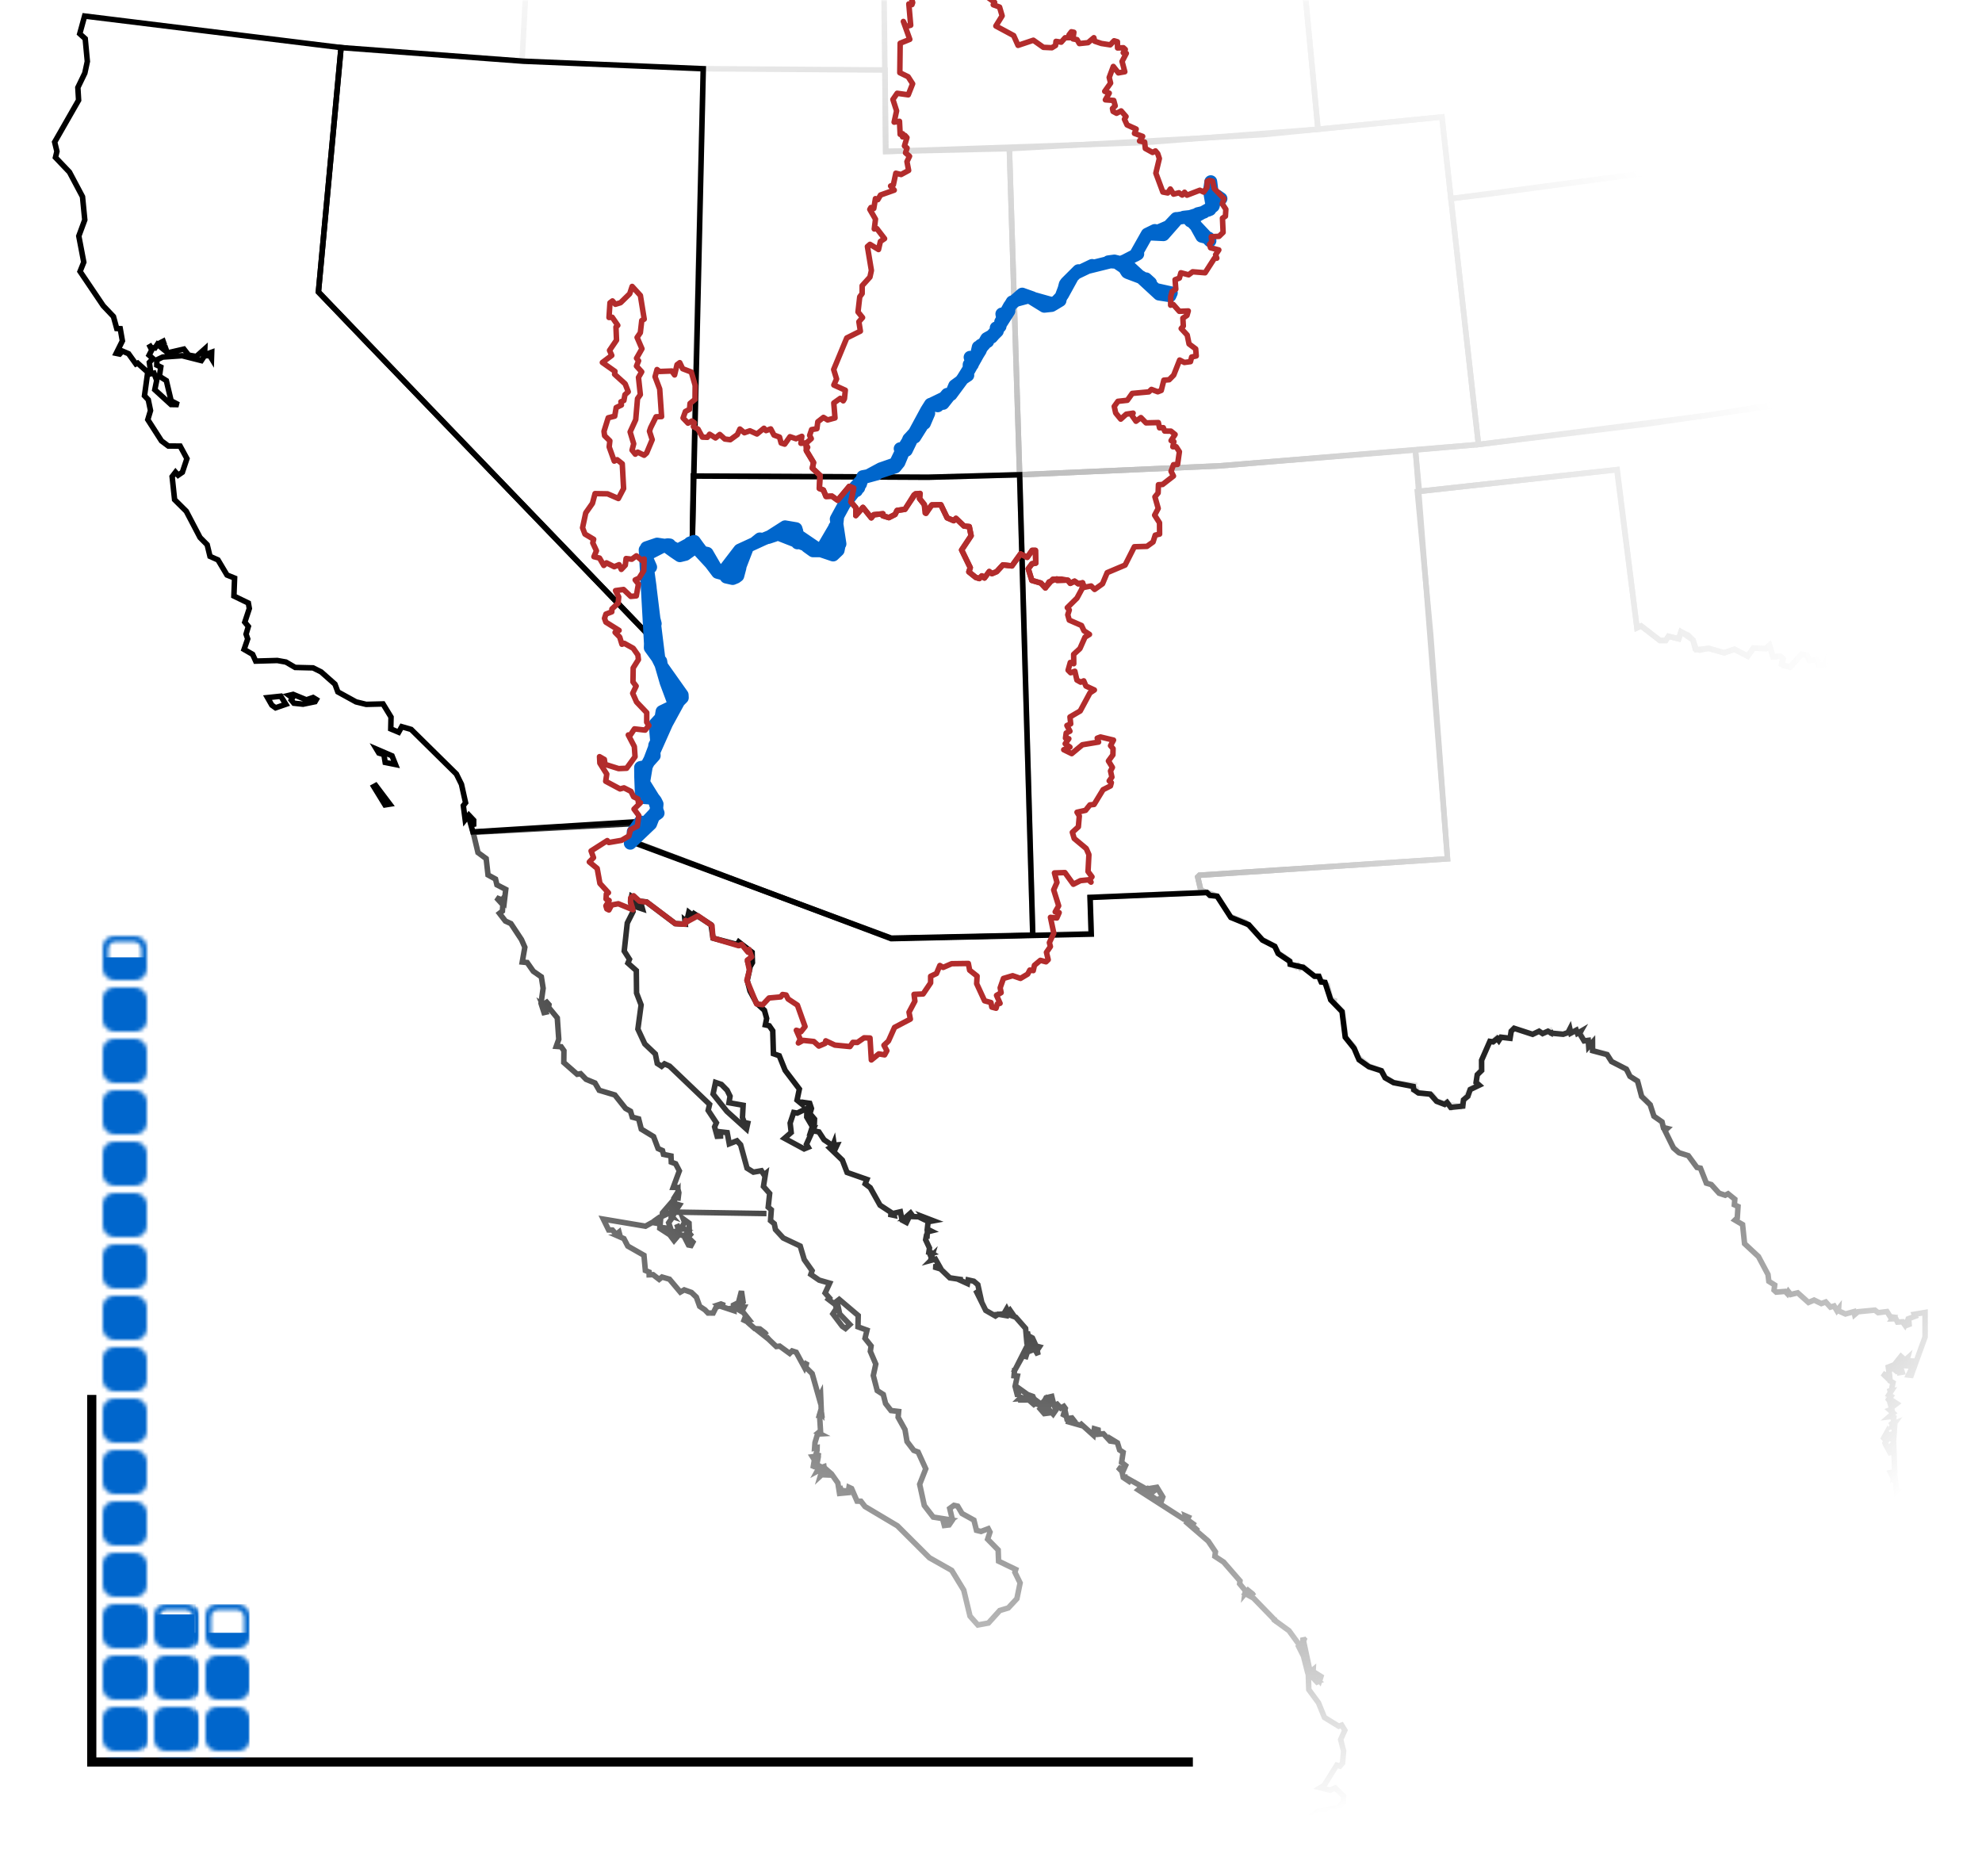 <?xml version="1.0" encoding="UTF-8"?>
<svg xmlns="http://www.w3.org/2000/svg" xmlns:xlink="http://www.w3.org/1999/xlink" width="540pt" height="511pt" viewBox="0 0 540 511" version="1.1">
  <g id="surface579">
    <rect x="0" y="0" width="540" height="511" style="fill:rgb(100%,100%,100%);fill-opacity:1;stroke:none;"/>
    <rect x="0" y="0" width="540" height="511" style="fill:rgb(100%,100%,100%);fill-opacity:1;stroke:none;"/>
    <path style="fill:none;stroke-width:0.75;stroke-linecap:round;stroke-linejoin:round;stroke:rgb(100%,100%,100%);stroke-opacity:1;stroke-miterlimit:10;" d="M 0 511 L 540 511 L 540 0 L 0 0 Z "/>
  </g>
  <g id="non-lo-co-states" fill="none" stroke-width="1.5" stroke="#C0C0C0" mask="url(#non-lo-co-mask)">
    <path id="Texas" d="M 339.359 251.297 L 335.176 249.645 L 331.645 244.133 L 327.16 242.484 L 326.32 238.91 L 326.801 238.426 L 394.371 233.957 L 389.789 172.789 L 386.164 133.914 L 440.508 127.93 L 445.996 171.043 L 447.137 170.523 L 452.254 174.477 L 453.828 174.484 L 454.582 173.332 L 457.375 174.031 L 457.996 172.109 L 461.273 174.383 L 462.16 176.98 L 465.512 176.625 L 469.789 177.832 L 472.551 176.867 L 476.172 178.754 L 477.73 176.543 L 481.121 176.691 L 482.098 175.789 L 483.074 178.938 L 485.02 178.758 L 485.723 179.352 L 485.422 180.742 L 485.91 181.328 L 487.902 181.656 L 490.879 178.227 L 492.266 178.469 L 492.938 179.902 L 495.051 179.605 L 495.453 181.062 L 496.301 181.297 L 497.145 180.938 L 497.855 179.348 L 498.914 180.047 L 499.746 178.848 L 500.77 179.672 L 500.086 180.77 L 501.43 182.66 L 502.582 182.422 L 502.387 180.711 L 503.039 180.25 L 502.344 179.719 L 503.777 179.52 L 503.801 177.367 L 504.832 176.809 L 506.453 178.863 L 507.613 178.5 L 508.656 179.219 L 509.641 178.699 L 509.926 177.148 L 511.516 177.305 L 511.387 178.547 L 513.18 178.902 L 513.742 179.68 L 514.984 179.254 L 517.223 180.898 L 517.688 179.176 L 519.754 178.949 L 520.09 177.723 L 519.395 178.105 L 519.539 177.609 L 522.395 176.805 L 523.562 175.566 L 525.551 176.375 L 526.977 175.906 L 527.195 174.672 L 528.113 174.719 L 529.688 173.316 L 531.449 173.902 L 531.066 174.449 L 535.141 174.121 L 534.926 173.547 L 536.496 173.105 L 536.59 171.703 L 539.613 172.27 L 539.703 172.949 L 539.969 172.227 L 540.656 173.297 L 541.949 173.086 L 544.48 175.363 L 546.23 174.984 L 545.949 175.477 L 546.566 175.301 L 546.59 175.969 L 548.516 175.996 L 548.355 176.633 L 550.383 176.148 L 549.922 176.609 L 550.711 176.328 L 550.496 176.973 L 551.301 176.66 L 551.254 177.18 L 552.875 176.539 L 552.707 177.312 L 553.676 177.859 L 554.289 177.367 L 553.941 178.121 L 554.453 178.324 L 556.801 176.871 L 556.957 177.562 L 558.262 176.582 L 558.453 177.172 L 559.68 176.559 L 560.75 177.023 L 566.934 212.316 L 569.945 214.133 L 571.559 216.012 L 572.727 217.922 L 572.418 220.805 L 573.652 221.91 L 575.148 221.961 L 574.402 222.906 L 577.102 225.047 L 576.43 226.59 L 577.953 227.324 L 578.652 229.305 L 579.898 228.957 L 580.148 230.312 L 579.625 230.996 L 580.895 232.219 L 579.809 233.012 L 579.863 233.859 L 580.934 234.621 L 580.289 235.887 L 580.859 237.141 L 579.852 239.242 L 580.094 240.578 L 578.797 241.887 L 579.375 242.777 L 578.508 243.164 L 578.32 244.172 L 579.473 246.383 L 578.57 248.594 L 579.969 249.688 L 579.953 251.488 L 580.848 253.023 L 580.598 255.109 L 579.859 256.504 L 577.996 257.164 L 576.762 261.383 L 579.605 264.273 L 575.035 265.02 L 563.645 272.402 L 562.215 274.219 L 561.777 273.836 L 563.512 271.441 L 565.477 269.797 L 566.945 269.93 L 567.434 268.941 L 566.66 269.332 L 565.48 268.73 L 561.188 270.324 L 562.391 267.359 L 562.176 265.164 L 561.34 264.398 L 559.605 265.434 L 558.777 267.676 L 554.34 265.211 L 556.719 267.73 L 556.637 270.531 L 558.879 271.559 L 557.594 272.676 L 558.352 272.465 L 558.316 273.406 L 559.105 273.383 L 558.941 272.766 L 559.621 273.789 L 561.223 274.207 L 559.633 273.914 L 559.777 275.863 L 558.68 275.633 L 556.824 278.918 L 554.941 279.102 L 555.129 280.98 L 554.523 281.355 L 553.926 284.375 L 546.07 291.305 L 546.223 290.691 L 541.113 292.836 L 540.945 294.418 L 545.715 291.539 L 536.359 298.133 L 540.32 295.109 L 540.301 293.805 L 535.488 296.344 L 535.379 295.762 L 536.965 295.227 L 535.238 294.914 L 536.629 291.785 L 535.645 293.668 L 534.246 294.43 L 534.414 293.32 L 532.82 295.625 L 531.926 293.262 L 531.285 293.668 L 530.703 292.758 L 531.227 294.016 L 531.734 293.438 L 531.668 295.305 L 532.621 295.836 L 530.469 297.34 L 531.43 296.293 L 530.91 295.008 L 530.508 296.391 L 529.785 295.305 L 528.656 295.758 L 528.105 291.879 L 528.371 294.543 L 527.992 293.98 L 526.91 294.199 L 526.742 295.023 L 527.969 296.137 L 528.09 297.609 L 528.914 297.152 L 530.715 298.477 L 529.293 299.504 L 530.211 299.586 L 530.934 298.602 L 532.844 299.852 L 527.812 303.449 L 524.801 299.906 L 524.148 300.629 L 524.867 300.613 L 525.285 301.812 L 523.688 301.711 L 525.141 302.73 L 525.703 305.484 L 522.574 308.52 L 522.93 305.207 L 521.812 306.406 L 522.562 306.863 L 522.086 308.566 L 520.852 308.211 L 520.875 306.777 L 518.906 308.613 L 518.746 307.914 L 518.102 308.047 L 518.441 308.992 L 516.52 310.414 L 516.945 310.727 L 516.43 311.312 L 519.297 310.309 L 521.082 308.859 L 521.379 310.828 L 518.52 315.949 L 517.457 315.848 L 518.109 315.566 L 516.59 314.836 L 515.121 315.73 L 515.34 314.941 L 511.836 315.582 L 512.793 316.461 L 514.594 315.988 L 514.598 317.375 L 516.34 318.504 L 515.695 318.512 L 516.355 318.996 L 515.82 320.203 L 514.918 320.484 L 515.961 320.398 L 516.523 318.582 L 517.77 318.867 L 516.473 321.922 L 515.496 327.559 L 513.723 327.801 L 513.262 325.121 L 513.098 327.316 L 511.77 328.477 L 508.434 326.133 L 510.172 328.797 L 508.082 329.191 L 513 329.934 L 515.348 328.855 L 514.293 333.18 L 515.012 335.043 L 513.25 335.672 L 513.809 338.621 L 515.211 339.656 L 517.344 345.711 L 516.461 346.762 L 517.785 348.707 L 518.922 349.172 L 519.691 353.125 L 522.031 355.469 L 521.73 357.016 L 523.004 356.715 L 523.98 357.848 L 521.195 357.926 L 521.32 358.52 L 519.812 359.184 L 519.898 360.816 L 518.906 360.93 L 515.5 359.301 L 515.758 358.793 L 514.961 358.703 L 514.09 357.395 L 509.527 357.062 L 506.012 357.465 L 505.332 358.102 L 505.117 357.414 L 502.75 357.906 L 500.789 357.145 L 500.699 356.363 L 500.023 356.914 L 499.52 355.898 L 498.766 356.039 L 497.211 354.727 L 496.543 355.238 L 494.141 354.148 L 492.602 354.727 L 489.414 352.031 L 487.645 352.551 L 486.945 351.824 L 483.5 351.625 L 483.449 350.07 L 481.961 348.918 L 478.891 342.152 L 476.574 340.359 L 476.418 339.266 L 475.09 338.648 L 475.062 334.781 L 474.34 333.25 L 472.656 332.316 L 473.328 328.344 L 472.574 328.113 L 471.879 325.727 L 468.461 324.961 L 466.176 322.504 L 464.957 322.227 L 463.199 318.117 L 462.137 317.848 L 459.742 314.672 L 457.309 313.832 L 457.035 312.965 L 455.477 312.238 L 453.48 307.945 L 454.043 307.391 L 452.492 306.562 L 452.715 305.508 L 450.688 304.094 L 448.371 299.051 L 447.176 298.527 L 446.414 295.039 L 444.266 293.293 L 443.543 291.648 L 439.105 289.117 L 437.754 286.984 L 433.848 286.156 L 433.766 283.855 L 432.805 285.023 L 432.719 283.418 L 431.484 283.426 L 430.613 280.965 L 429.711 281.258 L 429.227 280.672 L 427.953 281.363 L 427.75 280.324 L 427.109 281.395 L 425.992 281.68 L 422.719 281.453 L 422.383 280.715 L 420.383 281.465 L 419.367 280.875 L 417.668 281.793 L 412.422 280.09 L 411.645 280.938 L 411.453 282.691 L 409.117 282.492 L 408.234 283.371 L 407.703 282.77 L 406.598 283.891 L 405.82 283.688 L 403.703 288.66 L 403.57 291.328 L 402.484 292.723 L 402.133 294.641 L 403.027 295.473 L 400.707 296.508 L 397.828 301.48 L 395.562 301.004 L 395.328 301.496 L 394.141 300.148 L 393.391 300.613 L 391.395 299.859 L 390.254 298.273 L 386.387 297.562 L 385.945 296.707 L 385.117 296.777 L 385.32 295.609 L 379.824 294.941 L 377.398 293.48 L 376.488 291.676 L 373.027 290.418 L 369.773 287.75 L 368.77 284.941 L 366.75 282.809 L 365.734 275.52 L 363.43 273.164 L 363.535 272.574 L 362.617 272.281 L 361.645 268.359 L 359.691 266.902 L 359.43 265.957 L 358.215 265.953 L 355.094 263.371 L 354.27 263.742 L 353.66 263.016 L 353.18 263.387 L 351.66 262.66 L 351.238 261.582 L 348.332 259.617 L 347.285 257.711 L 343.996 256.016 Z M 559.66 277.066 L 562.27 274.707 L 562.727 275.172 L 556.379 281.273 Z M 532.965 301.867 L 525.039 309.312 L 525.352 306.844 L 526.617 306.418 L 530.359 302.84 L 531.719 302.488 L 532.336 300.898 Z M 522.988 310.039 L 524.094 307.938 L 524.883 308.516 L 524.703 309.742 L 521.367 314.941 L 521.664 313.219 L 522.973 311.449 L 522.453 311.141 Z M 519.66 343.547 L 518.227 341.297 L 516.902 336.523 L 516.488 330.109 L 517.973 339.129 L 521.547 347.516 L 523.527 355.215 Z M 516.668 328.273 L 516.457 329.977 L 516.723 324.672 L 518.086 321.297 L 517.691 319.727 L 518.91 320.488 L 519.316 318.25 L 520.934 315.676 L 520.156 315.59 L 521.316 315.188 L 518.609 321.395 Z "/>
    <path id="Utah" d="M 189.418 104.355 L 191.602 18.723 L 241.133 19.066 L 241.316 41.262 L 275.004 40.5 L 277.801 129.332 L 252.816 130.008 L 188.902 129.68 Z "/>
    <path id="Colorado" d="M 401.148 106.566 L 402.812 121.086 L 332.238 126.91 L 277.801 129.332 L 275.004 40.5 L 344.238 36.676 L 392.855 31.867 Z "/>
    <path id="New Mexico" d="M 280.664 230.379 L 277.801 129.332 L 332.238 126.91 L 385.633 122.582 L 394.371 233.957 L 326.801 238.426 L 326.32 238.91 L 327.16 242.484 L 328.629 243.117 L 297.082 244.422 L 297.277 254.258 L 281.383 254.742 Z "/>
    <path id="Oregon" d="M 68.918 10.363 L 23.051 4.371 L 20.965 1.77 L 20.645 -5.805 L 21.895 -10.012 L 20 -15.07 L 21.633 -17.621 L 24.27 -24.184 L 24.086 -25.09 L 26.762 -28.301 L 29.961 -36.867 L 34.32 -54.504 L 34.496 -57.945 L 37.98 -68.281 L 38.254 -72.605 L 39.02 -73.008 L 39.598 -72.148 L 40.191 -72.629 L 38.961 -74.391 L 39.684 -77.332 L 39.559 -82.785 L 40.965 -84.168 L 40.746 -88.527 L 43.266 -86.07 L 43.125 -87.957 L 44.098 -88.18 L 44.648 -87.188 L 45.387 -87.18 L 47.953 -88.195 L 50.016 -85.805 L 51.789 -85.547 L 53.035 -86.262 L 54.883 -85.367 L 56.973 -83.344 L 57.977 -80.141 L 57.812 -73.5 L 64.625 -70.184 L 68.211 -70.789 L 72.742 -72.703 L 77.18 -72.582 L 80.371 -71.684 L 81.938 -70.801 L 82.391 -69.281 L 84.719 -70.191 L 86.633 -69.582 L 91.32 -71.492 L 93.996 -69.98 L 97.742 -70.27 L 101.262 -71.957 L 106.258 -72.387 L 107.773 -73.602 L 114.762 -73.223 L 117.355 -74.633 L 149.293 -72.117 L 151.305 -68.078 L 152.398 -68 L 154.52 -66.277 L 155.746 -63.059 L 152.242 -57.223 L 150.969 -52.883 L 148.953 -50.32 L 149.121 -48.152 L 148.551 -47.039 L 147.09 -45.066 L 145.66 -44.555 L 143.684 -39.895 L 142.332 -38.609 L 142.016 -36.777 L 142.875 -33.672 L 145.707 -33.355 L 145.812 -32.25 L 147.016 -31.027 L 145.723 -29.492 L 146.336 -28.125 L 144.379 -23.469 L 142.238 16.652 L 103.562 13.941 Z "/>
    <path id="Wyoming" d="M 357.645 19.762 L 359.086 35.207 L 311.727 38.832 L 241.316 41.262 L 240.363 -47.547 L 290.152 -49.141 L 350.598 -53.535 Z "/>
    <path id="Oklahoma" d="M 547.645 147.41 L 552.125 176.773 L 551.707 177.051 L 550.496 176.973 L 550.711 176.328 L 549.922 176.609 L 550.383 176.148 L 548.566 176.648 L 548.516 175.996 L 546.855 176.074 L 546.566 175.301 L 545.949 175.477 L 546.23 174.984 L 544.48 175.363 L 541.949 173.086 L 540.656 173.297 L 539.969 172.227 L 539.703 172.949 L 539.613 172.27 L 536.59 171.703 L 536.496 173.105 L 534.926 173.547 L 535.141 174.121 L 531.066 174.449 L 531.449 173.902 L 529.688 173.316 L 528.113 174.719 L 527.195 174.672 L 526.977 175.906 L 525.551 176.375 L 523.562 175.566 L 522.395 176.805 L 519.539 177.609 L 519.395 178.105 L 520.09 177.723 L 519.754 178.949 L 517.688 179.176 L 517.223 180.898 L 514.984 179.254 L 513.742 179.68 L 513.18 178.902 L 511.387 178.547 L 511.516 177.305 L 509.926 177.148 L 509.641 178.699 L 508.656 179.219 L 507.613 178.5 L 506.453 178.863 L 504.832 176.809 L 503.801 177.367 L 503.777 179.52 L 502.344 179.719 L 503.039 180.25 L 502.387 180.711 L 502.68 182.16 L 502.133 182.621 L 500.664 182.219 L 500.086 180.77 L 500.77 179.672 L 500.207 178.93 L 499.133 179.199 L 498.914 180.047 L 497.855 179.348 L 497.145 180.938 L 496.301 181.297 L 495.453 181.062 L 495.051 179.605 L 492.938 179.902 L 492.266 178.469 L 490.879 178.227 L 487.586 181.742 L 485.445 180.957 L 485.805 179.602 L 485.02 178.758 L 483.074 178.938 L 482.098 175.789 L 481.121 176.691 L 477.73 176.543 L 476.172 178.754 L 472.551 176.867 L 469.789 177.832 L 465.512 176.625 L 463.086 177.117 L 461.859 176.77 L 461.273 174.383 L 459.941 173.043 L 457.996 172.109 L 457.375 174.031 L 454.582 173.332 L 453.828 174.484 L 452.254 174.477 L 447.137 170.523 L 445.996 171.043 L 440.613 127.945 L 386.699 133.848 L 385.633 122.582 L 403.039 121.062 L 449.301 115.43 L 484.645 110.293 L 535.785 101.523 L 537.965 112.914 L 545.918 136.762 Z "/>
    <path id="Nebraska" d="M 406.32 52.781 L 395.301 54.102 L 392.855 31.867 L 359.086 35.207 L 354.902 -9.23 L 401.027 -14.004 L 445.645 -20.613 L 446.496 -19.504 L 451.984 -18.094 L 454.062 -16.918 L 455.184 -17.211 L 456.102 -19.242 L 457.207 -19.68 L 459.496 -19.391 L 460.234 -20.078 L 464.23 -20.918 L 466.684 -20.996 L 468.84 -19.59 L 471.379 -19.688 L 471.672 -18.887 L 474.379 -18.988 L 474.691 -18.262 L 476.391 -18.293 L 476.332 -17.234 L 478.551 -15.227 L 479.453 -15.699 L 482.164 -14.98 L 482.191 -12.266 L 484.078 -10.566 L 484.137 -8.457 L 485.438 -7.668 L 486.762 -5.098 L 488.383 -4.598 L 488.434 -3.172 L 490.301 -0.926 L 490.512 1.031 L 489.941 1.371 L 491.211 4.766 L 492.574 4.527 L 492.766 5.754 L 494.055 5.961 L 494.438 8.715 L 495.504 9.406 L 494.812 9.523 L 495.344 11.598 L 496.52 12.004 L 496.672 14.625 L 497.754 16.539 L 498.117 22.102 L 500.332 23.703 L 500.801 25.773 L 502.125 26.113 L 502.473 25.25 L 502.23 26.992 L 504.168 29.836 L 503.805 30.77 L 504.676 30.59 L 507.059 32.055 L 509.203 34.691 L 508.902 35.84 L 510.914 36.586 L 456.066 46.094 Z "/>
    <path id="Kansas" d="M 527.637 102.926 L 465.363 113.125 L 402.812 121.086 L 395.301 54.102 L 456.066 46.094 L 510.914 36.586 L 515.051 38.789 L 517.734 37.66 L 517.969 38.695 L 518.938 39.25 L 518.316 40.344 L 519.461 40.961 L 518.047 41.406 L 516.484 46.328 L 520.672 49.047 L 520.762 50.371 L 522.758 52.582 L 526.887 53.395 L 535.785 101.523 Z "/>
  </g>
  <g id="mexico" fill="none" stroke-width="1.5" stroke="#000000" mask="url(#mexico-mask)">
    <g>
      <path id="Mexico" d="M 172.301 244.305 L 172.086 244.172 L 171.801 245.773 L 172.473 248.336 L 170.902 251.457 L 170.07 259.098 L 171.5 261.324 L 171.078 262.367 L 173.363 264.402 L 173.43 270.527 L 174.672 273.766 L 173.793 280.34 L 175.68 284.391 L 178.547 287.117 L 179.07 289.699 L 180.254 290.48 L 181.047 289.805 L 182.445 290.445 L 193.328 300.855 L 192.941 302.488 L 195.18 305.875 L 194.691 306.98 L 195.391 309.547 L 196.305 309.496 L 196.297 308.332 L 198.125 308.543 L 198.691 311.598 L 200.777 310.777 L 201.781 311.852 L 203.531 318.23 L 205.27 319.312 L 207.445 318.93 L 208.156 320.039 L 208.562 319.715 L 208.008 323.215 L 209.695 325.125 L 209.301 328.848 L 210.145 329.566 L 209.93 332.52 L 210.953 333.371 L 211.277 334.953 L 213.398 337.254 L 218.02 339.441 L 219.121 343.145 L 221.262 346.164 L 220.91 347.172 L 223.191 348.738 L 226.039 349.551 L 224.809 352.242 L 225.984 353.59 L 225.688 353.953 L 227.629 355.434 L 227.863 356.473 L 226.918 357.914 L 229.484 361.309 L 230.359 361.91 L 231.531 360.82 L 228.77 357.945 L 228.035 354.457 L 228.645 353.984 L 233.824 358.379 L 233.762 361.461 L 236.219 362.355 L 235.676 364.586 L 237.332 366.664 L 237.125 368.137 L 238.609 371.605 L 237.934 374.727 L 239.004 378.824 L 240.652 379.883 L 241.277 382.352 L 242.762 384.262 L 244.836 384.508 L 244.695 386.09 L 246.566 389.449 L 247.117 392.699 L 248.953 395.113 L 250.148 395.566 L 252.223 400.133 L 250.566 404.352 L 251.828 410.125 L 254.258 413.281 L 259.074 414.051 L 258.141 414.672 L 256.922 414.156 L 257.293 415.57 L 258.578 415.418 L 259.504 414.059 L 258.754 410.934 L 259.914 410.086 L 260.922 410.305 L 262.109 412.309 L 265.344 414.102 L 266.043 416.887 L 267.266 417.199 L 269.25 416.453 L 269.727 417.367 L 269.086 419.309 L 271.953 422.234 L 272.062 425.289 L 276.746 427.547 L 276.508 428.312 L 277.934 431.215 L 277.055 435.508 L 274.711 438.031 L 272.379 438.738 L 269.301 442.145 L 266.422 442.676 L 264.281 440.262 L 262.578 433.176 L 259.297 427.797 L 253.223 424.359 L 244.496 415.656 L 235.664 410.402 L 234.559 408.965 L 233.508 408.941 L 232.02 405.508 L 231.309 405.172 L 231.141 406.211 L 229.211 406.035 L 228.797 404.887 L 229.039 406.113 L 229.961 406.723 L 228.734 406.84 L 228.277 403.992 L 226.551 401.535 L 225.715 400.809 L 225.781 401.824 L 224.441 401.773 L 223.98 399.754 L 224.574 400.07 L 224.496 399.535 L 223.93 399.734 L 224.211 401.43 L 223.512 402.078 L 223.754 401.262 L 223.168 400.504 L 222.633 400.793 L 223.23 399.699 L 222.574 398.816 L 222.816 397.387 L 223.52 397.453 L 222.832 397.258 L 223.008 395.812 L 222.27 397.109 L 222.23 400.16 L 222.066 399.062 L 221.5 400.023 L 221.887 397.699 L 221.355 396.848 L 222.145 396.746 L 222.605 395.133 L 222.621 394.363 L 221.938 394.512 L 222.055 392.961 L 222.754 390.668 L 223.508 390.625 L 222.93 390.324 L 223.555 389.809 L 223.309 385.742 L 224.586 385.473 L 223.246 385.508 L 223.473 384.727 L 223.797 385.078 L 223.578 379.875 L 223.125 380.742 L 221.277 374.199 L 219.512 372.449 L 219.699 371.598 L 219.629 371.559 L 219.191 372.559 L 216.926 368.383 L 215.82 368.02 L 215.148 368.691 L 212.422 366.707 L 211.508 366.82 L 209.336 364.754 L 209.758 364.234 L 209.16 364.621 L 205.898 362.035 L 208.871 363.656 L 208.457 363.125 L 207.043 362.031 L 205.641 361.934 L 203.844 360.344 L 203.758 360.145 L 202.727 359.641 L 202.914 359.145 L 203.727 360.066 L 203.562 359.68 L 204.125 359.57 L 202.184 357.125 L 202.707 356.086 L 201.891 356.078 L 201.52 356.973 L 200.363 356.277 L 201.324 356.145 L 202.473 354.723 L 202.012 351.73 L 201.188 354.867 L 199.84 355.539 L 199.934 357.039 L 196.137 355.785 L 197.449 355.617 L 196.426 355.227 L 195.602 355.5 L 196 355.781 L 195.09 356.125 L 194.309 357.691 L 193.375 357.691 L 193.461 357.758 L 193.355 357.691 L 192.895 357.691 L 192.055 356.82 L 190.625 355.867 L 189.723 353.367 L 188.383 352.086 L 186.426 351.387 L 185.355 351.992 L 182.402 348.48 L 180.371 347.887 L 179.586 348.523 L 177.934 347.246 L 176.863 347.281 L 176.84 346.527 L 175.828 346.102 L 175.449 341.969 L 171.039 339.457 L 169.992 337.43 L 168.395 336.73 L 168.934 336.652 L 168.656 335.648 L 167.898 336.266 L 166.852 335.082 L 165.828 335.066 L 164.379 332.109 L 175.867 334.039 L 177.695 333.023 L 178.863 333.23 L 179.02 332.5 L 178.047 332.77 L 179.473 331.762 L 179.98 332.207 L 179.758 334.621 L 182.48 336.383 L 183.645 337.938 L 184.902 336.457 L 183.992 336.25 L 184.422 336 L 186.504 336.758 L 187.16 335.809 L 187.246 337.031 L 186.469 336.961 L 187.586 339.156 L 188.277 339.289 L 188.777 338.367 L 187.582 337.203 L 187.676 336.242 L 188.547 336.82 L 187.836 336.047 L 187.727 333.199 L 186.16 332.051 L 186.512 332.938 L 185.723 334.461 L 186.367 334.777 L 185.109 334.922 L 184.379 333.504 L 184.934 335.117 L 183.371 335.668 L 182.047 334.621 L 182.73 334.707 L 182.18 333.113 L 183.168 331.711 L 182.531 331.168 L 183.016 331.332 L 182.484 330.73 L 182.844 330.195 L 180.363 331.375 L 180.492 330.402 L 183.195 327.277 L 183.508 328.117 L 182.793 328.988 L 183.566 330.789 L 183.906 330.203 L 208.824 330.594 L 183.906 330.199 L 183.449 328.328 L 184.191 329.66 L 185.117 328.258 L 183.852 327.891 L 183.582 326.488 L 184.688 324.727 L 184.684 327.074 L 184.949 324.906 L 184.578 323.492 L 183.422 323.465 L 185.09 318.969 L 184.078 317.027 L 182.891 316.586 L 182.816 314.898 L 180.762 314.469 L 180.496 313.434 L 179.297 312.887 L 178.066 309.629 L 174.719 307.594 L 174 304.789 L 172.266 304.324 L 171.785 302.715 L 170.43 301.949 L 167.52 298.289 L 163.258 297.016 L 162.105 295.027 L 159.668 294.02 L 158.18 292.488 L 157.254 292.656 L 153.605 289.449 L 153.645 286.23 L 152.891 285.156 L 151.551 285.051 L 152.238 283.113 L 151.832 277.293 L 149.906 274.953 L 148.535 275.172 L 149.438 274.699 L 149.57 273.699 L 148.531 272.547 L 149.156 273.945 L 148.727 274.371 L 147.836 273.758 L 148.68 275.738 L 148.219 275.84 L 147.398 273.305 L 147.98 269.215 L 147.488 266.109 L 145.297 264.59 L 143.629 262.211 L 142.289 262.078 L 142.992 258.047 L 142.074 255.961 L 139.199 251.605 L 137.695 250.914 L 136.078 248.816 L 136.883 248.195 L 136.996 246.473 L 135.242 244.559 L 136.812 245.184 L 137.527 244.168 L 136.895 245.168 L 137.387 245.734 L 137.797 242.293 L 135.383 241.039 L 135.008 239.473 L 132.961 238.348 L 132.461 233.902 L 130.227 232.262 L 128.91 226.738 L 174.227 224.289 L 172.48 226.496 L 172.352 229.203 L 242.812 255.707 L 297.312 254.473 L 296.977 244.48 L 328.828 243.145 L 329.633 243.922 L 331.617 244.148 L 335.352 249.922 L 340.234 251.918 L 343.961 256.094 L 347.328 257.82 L 348.234 259.766 L 351.406 261.887 L 351.5 262.695 L 355.047 263.523 L 358.141 265.945 L 359.309 265.965 L 359.969 267.512 L 361.004 267.629 L 362.559 272.395 L 365.641 275.574 L 366.512 282.551 L 368.945 285.594 L 370.273 288.703 L 372.953 290.594 L 376.348 291.695 L 377.383 293.617 L 379.691 294.938 L 385.051 295.973 L 385.18 296.867 L 386.449 297.746 L 389.672 298.051 L 391.402 300.02 L 393.602 300.863 L 394.266 300.344 L 395.242 301.672 L 398.543 301.328 L 398.738 299.621 L 399.922 298.648 L 400.555 296.816 L 403.016 295.633 L 402.172 294.887 L 402.48 292.789 L 403.68 291.621 L 403.66 288.836 L 405.926 283.691 L 406.805 283.812 L 407.918 282.926 L 408.348 283.469 L 408.93 282.559 L 411.422 282.855 L 411.738 280.922 L 412.539 280.133 L 417.562 281.766 L 419.324 280.934 L 420.281 281.574 L 421.734 280.934 L 422.359 281.289 L 422.379 280.781 L 422.688 281.449 L 425.895 281.754 L 427.211 281.285 L 427.715 280.301 L 427.973 281.449 L 429.461 280.648 L 429.77 281.504 L 430.656 280.984 L 430.352 281.516 L 431.594 283.562 L 432.715 283.414 L 432.844 285.098 L 433.891 283.941 L 433.906 286.234 L 437.859 287.297 L 439.062 289.18 L 443.109 291.25 L 444.078 293.203 L 446.148 294.488 L 447.277 298.707 L 449.602 300.949 L 450.613 304.074 L 452.828 305.625 L 453.191 307.16 L 454.242 307.414 L 453.621 308 L 455.949 312.723 L 457.465 314.039 L 459.984 314.828 L 462.344 318.039 L 463.293 318.227 L 464.902 322.309 L 466.246 322.699 L 468.379 325.059 L 470.035 325.605 L 470.812 325.207 L 472.652 326.688 L 472.531 328.203 L 473.527 328.664 L 473.328 331.762 L 472.703 332.375 L 474.766 333.59 L 475.309 338.789 L 479.105 342.324 L 481.699 347.203 L 481.922 349.051 L 483.52 350.055 L 483.348 351.445 L 483.945 352 L 486.398 351.805 L 486.969 352.414 L 487.262 351.863 L 487.879 352.648 L 489.789 352.191 L 492.723 354.816 L 494.258 354.164 L 496.215 355.121 L 497.426 354.68 L 498.699 356.078 L 499.703 355.77 L 500.473 357.059 L 500.926 356.492 L 500.887 357.086 L 502.793 357.949 L 505.117 357.312 L 505.301 358.121 L 506.207 357.344 L 510.809 356.902 L 511.707 357.605 L 514.113 357.301 L 515.004 358.711 L 515.863 358.816 L 515.559 359.266 L 516.52 359.238 L 516.984 360.168 L 518.355 360.082 L 519.027 361.02 L 519.293 360.508 L 519.484 361.035 L 520.148 360.789 L 520.012 359.234 L 521.801 358.566 L 521.57 358.035 L 524.488 357.539 L 524.496 364.199 L 520.711 374.668 L 519.969 374.586 L 521.359 371.715 L 520.809 371.629 L 520.879 371.477 L 519.781 371.887 L 520.852 370.758 L 519.523 370.699 L 519.723 369.938 L 519.07 370.527 L 517.922 369.508 L 517.086 370.559 L 517.809 370.324 L 518.508 370.91 L 518.301 371.66 L 518.672 371.344 L 519.156 372.051 L 517.691 371.918 L 518.25 373.812 L 517.543 373.93 L 517.387 372.891 L 516.625 373.484 L 516.023 372.977 L 516.367 372.109 L 515.691 371.949 L 514.465 372.418 L 514.637 373.645 L 514.926 372.969 L 514.492 374.926 L 512.926 374.152 L 514.324 375.504 L 514.875 375.203 L 514.969 376.203 L 515.746 376.656 L 515.312 378.746 L 514.305 379.109 L 515.32 378.914 L 514.609 380.027 L 515.207 380.359 L 514.188 381.75 L 515.152 381.285 L 516.777 382.348 L 515.59 383.262 L 515.121 382.836 L 515.41 383.883 L 514.852 384.102 L 515.84 384.969 L 514.703 385.957 L 515.945 385.801 L 515.488 386.066 L 515.98 386.195 L 515.875 387.496 L 514.922 388.242 L 516.133 387.742 L 515.535 388.555 L 516.215 388.328 L 515.922 392.281 L 515.227 391.992 L 515.203 390.746 L 514.176 391.074 L 514.012 390.324 L 513.219 391.758 L 513.801 392.332 L 514.352 391.855 L 513.598 393.09 L 514.191 394.074 L 515.07 394.164 L 514.098 394.184 L 515.219 396.238 L 515.074 394.07 L 515.93 393.156 L 516.23 401.461 L 515.844 401.926 L 515.895 401.02 L 515.082 401.172 L 515.945 402.887 L 516.234 401.855 L 516.918 408.16 L 517.629 408.074 L 517.402 405.73 L 517.816 408.473 L 516.766 408.363 L 517.422 408.664 L 517.422 408.785 L 517.801 408.547 L 517.902 416.73 L 517.773 416.203 L 517.367 416.656 L 517.91 416.832 L 519.062 428.566 L 518.582 430.801 L 518.559 431.055 L 518.504 431.172 L 518.008 433.488 L 518.273 431.648 L 516.961 434.367 L 517.746 436.297 L 517.918 433.406 L 518.234 437.617 L 517.445 438.102 L 518.238 437.84 L 517.754 438.211 L 518.418 440.543 L 518.164 438.469 L 519.434 441.891 L 520.301 442.562 L 520.145 444.539 L 522.312 449.141 L 520.688 446.891 L 522.141 449.551 L 522.293 452.371 L 523.547 456.07 L 526.184 460.242 L 527.539 459.93 L 528.02 460.445 L 528.289 462.914 L 529.504 464.211 L 529.098 462.609 L 530.297 459.695 L 530.094 458.438 L 524.559 453.285 L 522.352 449.211 L 525.863 453.512 L 531.207 457.504 L 530.824 460.539 L 529.703 464.422 L 529.945 464.684 L 536.227 477.562 L 553.75 494.824 L 555.898 500.148 L 555.457 500.496 L 557.402 502.855 L 557 504.566 L 558.305 506.711 L 557.754 506.652 L 561.223 508.613 L 562.066 508.398 L 561.766 508.758 L 563.023 510.004 L 562.516 511.289 L 565.699 511.852 L 566.922 515.539 L 568.496 516.727 L 571.102 517.371 L 570.984 518.086 L 568.273 517.09 L 569.695 518.586 L 568.82 519.383 L 569.957 519.211 L 570.051 518.473 L 571.176 518.555 L 571.273 517.453 L 575.348 518.793 L 583.668 518.203 L 585.922 519.43 L 587.09 520.969 L 592.117 521.355 L 594.125 524.492 L 596.816 526.629 L 597.43 528.621 L 600.109 529.516 L 604.277 528.535 L 613.723 524.664 L 613.285 525.895 L 614.797 525.73 L 616.102 525.094 L 615.844 524.117 L 616.445 523.672 L 619.395 523.492 L 619.859 522.898 L 619.414 521.906 L 623.844 520.859 L 622.598 520.789 L 623.059 520.629 L 628.922 519.75 L 628.137 520.395 L 628.922 520.094 L 628.398 520.652 L 628.695 521.555 L 629.918 520.957 L 629.699 522.039 L 630.867 520.594 L 628.945 520.191 L 629.141 519.715 L 634.602 519.09 L 637.098 517.367 L 638.621 514.559 L 644.902 512.758 L 654.551 510.906 L 657.035 512.637 L 656.785 513.445 L 655.461 513.734 L 655.262 512.727 L 654.543 513.586 L 653.859 513.281 L 653.844 513.793 L 654.504 513.664 L 654.211 514.703 L 653.891 514.074 L 653.07 515.176 L 654.938 515.156 L 654.746 513.598 L 655.695 514.266 L 656.23 513.855 L 657.473 515.098 L 663.453 515.875 L 664.969 515.578 L 665.441 514.324 L 668.715 512.793 L 669.312 512.438 L 670.691 507.684 L 669.055 506.84 L 668.312 507.625 L 666.789 506.922 L 667.16 505.5 L 667.73 505.469 L 667.215 505.125 L 672.617 500.836 L 667.266 504.398 L 666.281 506.301 L 665.793 506.434 L 666.219 505.457 L 665.059 507.645 L 664.469 507.539 L 666.492 504.891 L 671.949 501.09 L 679.332 493.488 L 680.168 492 L 679.629 487.344 L 680.02 485.734 L 679.395 484.688 L 680.145 482.633 L 683.191 479.66 L 684.152 477.496 L 682.965 475.066 L 682.109 466.805 L 681.434 465.641 L 681.996 465.438 L 681.328 464.938 L 682.082 461.562 L 681.754 459.852 L 682.387 457.988 L 682.805 453.738 L 683.984 451.766 L 688.105 448.273 L 693.145 445.855 L 692.332 445.789 L 693.254 445.242 L 696.273 444.082 L 694.355 445.215 L 694.828 445.25 L 696.953 444.324 L 696.266 443.98 L 714.801 438.453 L 718.949 436.109 L 719.004 435.414 L 717.832 436.621 L 719.457 434.68 L 723.934 432.98 L 726.809 432.746 L 729.5 431.27 L 728.629 431.09 L 729.402 430.676 L 733.414 430.383 L 731.395 431.156 L 736.312 431.121 L 738.23 432.199 L 742.023 431.77 L 740.285 431.504 L 744.336 431.594 L 744.754 432.199 L 745.656 431.773 L 750.492 432.234 L 750.535 431.578 L 751.684 431.926 L 751.207 431.477 L 752.727 430.516 L 752.762 429 L 752.027 428.609 L 752.484 427.82 L 754.664 428.113 L 755.605 429.004 L 755.043 427.887 L 757.969 431.219 L 759.297 434.504 L 760.008 434.816 L 759.656 434.164 L 760.25 432.633 L 760.711 436.32 L 762.363 437.129 L 761.918 439.699 L 761.191 440.016 L 760.473 444.641 L 756.441 451.406 L 752.926 455.504 L 750.621 461.191 L 749.941 464.906 L 750.125 466.609 L 751.73 469.258 L 751.23 471.949 L 750.762 471.516 L 751.707 469.281 L 750.68 468.035 L 751.184 470.07 L 750.527 471.402 L 748.73 472.109 L 747.387 476.547 L 746.848 476.352 L 747.457 476.07 L 747.52 474.754 L 745.543 475.469 L 745.758 477.398 L 747.625 478.117 L 747.477 479.547 L 748.793 477.844 L 750.191 477.316 L 751.113 477.75 L 751.551 476.859 L 750.758 476.535 L 752.902 476.504 L 752.672 475.668 L 752.023 476.039 L 752.066 475.039 L 753.258 476.219 L 753.031 479.242 L 751.359 481.312 L 750.281 481.422 L 750.984 481.281 L 750.957 480.562 L 749.754 481.344 L 748.949 482.199 L 748.742 483.945 L 748.074 483.723 L 748.789 484.91 L 747.875 485.91 L 748.617 485.766 L 749.242 486.832 L 751.227 483.555 L 752.438 482.824 L 752.188 484.562 L 752.594 482.836 L 752.809 483.324 L 752.949 482.754 L 753.473 483 L 751.754 485.797 L 751.934 488.727 L 749.535 498.32 L 749.375 505.328 L 748.309 507.891 L 748.309 510.961 L 747.422 510.453 L 747.812 509.895 L 746.977 510.453 L 746.98 507.305 L 745.473 506.465 L 745.516 505.496 L 742.133 504.848 L 743.23 500.133 L 742.641 499.512 L 742.809 497.703 L 741.621 496.891 L 741.332 495.594 L 740.266 496.891 L 739.785 499.242 L 739.422 498.113 L 738.449 499.77 L 738.547 500.453 L 739.578 499.684 L 737.305 505.16 L 733.074 505.723 L 732.148 506.688 L 729.242 516.68 L 726.391 520.289 L 726.676 521.719 L 722.066 519.023 L 719.609 520.84 L 719.961 523.855 L 678.66 528.914 L 679.977 541.934 L 669.949 543.277 L 672.309 544.953 L 673.801 544.684 L 674.043 545.734 L 676.516 547.973 L 677.609 548.098 L 679.398 550.629 L 681.289 551.363 L 681.73 550.449 L 681.551 551.312 L 682.336 551.273 L 682.82 552.156 L 685.535 552.375 L 687.68 553.777 L 689.148 555.613 L 689.367 556.676 L 688.824 556.801 L 689.988 557.039 L 689.789 558.496 L 690.66 558.582 L 690.156 559.305 L 692.148 559.086 L 693.742 559.391 L 693.676 560.297 L 695.875 560.336 L 696.422 561.289 L 695.5 561.492 L 695.699 562.637 L 695.035 563.027 L 695.457 564.02 L 694.844 564.266 L 695.441 564.594 L 694.98 565.668 L 695.707 566.156 L 695.098 567.637 L 695.852 567.691 L 695.492 568.43 L 666.391 571.25 L 657.199 591.344 L 661.125 595.535 L 659.324 597.75 L 659.66 600 L 658.82 601.332 L 660.012 605.145 L 658.648 608.41 L 642.98 595.203 L 643.242 594.684 L 643.398 594.727 L 642.996 593.992 L 643.094 594.77 L 642.117 594.395 L 642.734 594.992 L 633.98 587.785 L 631.523 586.219 L 631.574 586.254 L 631.441 586.168 L 624.242 581.574 L 616.934 578.137 L 618.664 577.828 L 618.238 576.445 L 617.598 575.844 L 613.363 575.305 L 612.312 573.109 L 610.395 574.113 L 607.559 573.191 L 606.469 571.914 L 605.688 572.363 L 605.914 573.395 L 605.199 573.328 L 606.48 573.898 L 605.219 573.914 L 608.719 575.188 L 607.316 574.605 L 610.246 574.598 L 611.781 575.473 L 610.664 575.441 L 613.871 576.77 L 612.238 575.953 L 613.246 575.938 L 614.75 577.621 L 616.23 578.109 L 607.156 575.18 L 598.949 574.562 L 598.793 574.145 L 601.332 572.926 L 601.918 571.395 L 599.742 570.922 L 597.137 573.289 L 596.77 572.781 L 597.688 571.898 L 595.93 569.77 L 595.066 569.695 L 594.031 570.254 L 593.254 572.184 L 591.938 572.406 L 591.262 573.613 L 593.598 574.184 L 591.109 573.961 L 590.48 574.715 L 598.465 574.648 L 589.16 575.723 L 589.578 576.387 L 586.906 577.094 L 587.406 577.219 L 586.938 577.961 L 585.246 578.762 L 585.059 580.152 L 583.648 581.285 L 582.852 581.285 L 583.172 580.914 L 580.555 581.781 L 578.754 583.141 L 576.324 583.742 L 576.289 584.289 L 572.215 585.609 L 566.395 589.41 L 562.203 589.414 L 559.371 590.516 L 556.148 589.367 L 552.551 589.141 L 543.984 585.355 L 531.777 585.066 L 522.367 580.145 L 514.527 578.688 L 509.281 573.543 L 506.391 574.203 L 497 572.02 L 489.938 571.625 L 485.301 569.641 L 485.789 569.41 L 484.895 569.234 L 485.188 568.285 L 484.039 568.973 L 482.426 567.27 L 458.648 560.602 L 458.746 559.688 L 455.434 557.129 L 449.789 555.246 L 450.051 554.348 L 448.66 553.152 L 447.633 553.43 L 447.598 552.812 L 447.18 553.215 L 446.395 552.371 L 445.402 552.406 L 445.57 551.504 L 443.215 549.594 L 442.312 547.969 L 438.375 545.918 L 435.492 545.73 L 434.297 546.996 L 433.613 546.379 L 434.059 547.164 L 433.539 547.379 L 427.434 545.402 L 421.207 544.52 L 415.332 542.195 L 408.16 540.84 L 405.246 539.512 L 403.145 535.594 L 400.332 533.758 L 400.883 533.078 L 400.48 532.332 L 394.816 527.848 L 386.754 524.949 L 387.574 523.605 L 386.215 523.359 L 386.062 522.734 L 384.363 523.582 L 382.777 522.496 L 378.945 521.805 L 379.031 521.223 L 379.73 521.48 L 378.965 520.793 L 376.414 520.547 L 376.625 519.094 L 374.965 519.656 L 371.652 517.383 L 371.871 516.648 L 370.656 515.504 L 370.234 513.52 L 366.438 511.047 L 360.07 502.031 L 359.953 499.223 L 357.652 497.152 L 356.766 495.133 L 359.227 493.375 L 364.598 492.527 L 366.035 490.941 L 366.043 489.258 L 363.773 487.074 L 362.398 487.68 L 359.723 487.008 L 360.758 486.391 L 364.199 480.867 L 365.059 481.129 L 365.773 480.301 L 366.07 477.023 L 365.266 473.895 L 366.402 471.359 L 365.551 469.965 L 364.738 470.254 L 360.848 467.867 L 359.223 463.871 L 356.586 460.281 L 356.434 455.664 L 358.824 458.23 L 359.227 458.055 L 358.645 457.645 L 359.488 457.809 L 359.535 457.867 L 359.906 456.703 L 358.023 455.531 L 358.57 456.863 L 357.723 456.121 L 357.785 454.867 L 357.129 455.426 L 356.848 454.969 L 355.148 447.039 L 355.332 446.59 L 355.066 446.312 L 355 446.164 L 354.875 449.031 L 355.289 449.355 L 355.047 447.051 L 356.801 455.508 L 356.223 455.441 L 355.129 451.141 L 353.559 448.012 L 354.426 448.684 L 351.191 444.23 L 347.613 441.637 L 348.062 441.285 L 347.484 441.5 L 341.512 435.348 L 339.391 434.18 L 340.188 433.461 L 341.602 434.727 L 341.277 434.234 L 340.02 433.219 L 339.176 434.207 L 339.301 433.324 L 337.742 431.445 L 337.836 430.656 L 333.379 425.535 L 330.996 423.973 L 331.156 422.75 L 329.188 419.828 L 322.867 414.379 L 326.453 417.059 L 323.41 414.285 L 325.652 415.551 L 323.496 413.977 L 323.805 413.316 L 322.988 412.957 L 323.297 414.051 L 322.527 413.836 L 310.121 405.871 L 310.52 405.527 L 316.664 409.492 L 315.199 408.168 L 316.457 408.809 L 316.809 407.805 L 315.203 405.172 L 313.969 405.375 L 314.824 405.836 L 313.562 406.812 L 312.523 405.484 L 311.199 405.809 L 311.348 405.094 L 306.5 402.375 L 306.434 401.68 L 306.441 402.523 L 308.223 403.953 L 306.035 402.488 L 305.672 400.832 L 304.582 399.707 L 306.117 400.449 L 306.668 399.227 L 305.586 398.395 L 306 395.633 L 305.043 395 L 304.453 393.059 L 303.066 392.215 L 303.164 392.676 L 302.449 392.57 L 300.621 390.582 L 299.289 390.715 L 299.195 389.523 L 298.16 389.219 L 297.883 390.949 L 294.125 387.566 L 294.715 388.363 L 290.473 387.156 L 292.246 387.027 L 293.113 387.625 L 292.043 386.273 L 290.668 386.473 L 290.355 385.062 L 289.594 385.973 L 290.242 383.672 L 289.844 383.121 L 289.016 383.59 L 288.031 382.531 L 287.234 382.922 L 287.676 384.129 L 286.922 385.211 L 285.859 384.062 L 284.82 384.398 L 285.387 384.984 L 284.523 385.098 L 282.957 383.281 L 283.594 383.797 L 283.895 383.188 L 284.129 383.887 L 283.941 383.02 L 284.336 383.504 L 284.836 383.113 L 284.086 382.758 L 284.414 382.223 L 285.086 382.93 L 285.559 382.605 L 285.715 383.328 L 285.965 381.77 L 286.848 381.598 L 286.555 380.418 L 285.004 380.785 L 284.109 382.52 L 284.164 382.012 L 283.691 382.551 L 282.914 381.973 L 283.242 382.758 L 282.301 382.414 L 281.406 380.414 L 280.047 379.926 L 280.633 381.137 L 279.973 381.195 L 281.535 381.574 L 282.129 382.984 L 280.301 381.371 L 277.391 381.387 L 278.891 380.965 L 277.785 381.035 L 278.164 380.664 L 279.504 381.074 L 279.609 379.637 L 277.727 378.293 L 277.273 380.422 L 276.562 377.664 L 277.172 374.871 L 276.273 374.781 L 276.402 373.406 L 277.051 373.43 L 276.508 373.223 L 277.738 371.012 L 277.598 371.098 L 280.023 366.301 L 279.285 370.219 L 280.766 365.676 L 281.863 366.488 L 281.441 367.723 L 281.902 367.547 L 282.824 369.109 L 282.582 367.828 L 283.184 366.914 L 282.285 366.676 L 281.293 364.488 L 280.801 364.219 L 281.141 365.352 L 280.258 364.477 L 279.914 362.777 L 279.809 366.223 L 279.426 361.879 L 276.75 358.832 L 275.137 358.25 L 276.246 358.457 L 275.16 356.898 L 274.664 357.402 L 274.262 356.59 L 273.723 357.523 L 274.668 357.785 L 273.551 357.898 L 274.938 358.535 L 271.949 358.02 L 271.211 358.5 L 268.566 356.98 L 265.84 351.477 L 267.039 352.793 L 266.414 349.973 L 265.316 349.031 L 263.762 348.684 L 263.594 349.664 L 261.664 348.789 L 262.258 348.625 L 258.77 348.105 L 256.246 345.676 L 254.371 345.117 L 255.895 344.836 L 254.863 343.016 L 253.594 343.355 L 254.496 342.445 L 253.691 342.828 L 253.949 341.984 L 253.621 342.297 L 253.32 341.559 L 253.965 341.398 L 253.273 340.934 L 252.965 341.82 L 253.242 339.992 L 252.188 337.73 L 252.375 336.75 L 252.586 336.746 L 252.656 335.59 L 253.652 335.34 L 252.641 334.832 L 252.867 332.836 L 254.309 332.57 L 251.598 331.527 L 252.34 332.484 L 250.258 331.48 L 247.676 331.387 L 248.625 331.191 L 248.086 330.465 L 246.637 331.746 L 247.637 331.648 L 246.973 333.016 L 245.777 332.379 L 245.312 330.113 L 243.504 330.527 L 243.613 331.094 L 242.719 330.906 L 242.766 330.281 L 239.766 328.316 L 237.094 323.535 L 235.727 322.5 L 236.195 321.293 L 230.785 319.398 L 229.504 316.047 L 226.059 312.719 L 227.086 312.105 L 227.543 313.047 L 228.078 311.895 L 227.281 311.961 L 227.191 311.34 L 226.941 311.965 L 226.73 311.355 L 226.785 312.031 L 224.516 310.496 L 223.117 308.355 L 221.785 308.09 L 221.922 304.863 L 220.664 303.371 L 221.082 301.969 L 220.613 300.562 L 218.816 300.301 L 218.625 300.906 L 217.156 299.699 L 217.789 296.676 L 213.914 291.582 L 212.309 287.598 L 210.719 287.051 L 210.539 280.812 L 209.578 279.434 L 208.52 279.199 L 208.879 277.438 L 208.27 275.227 L 206.117 273.277 L 204.34 269.98 L 203.586 267.094 L 204.293 263.871 L 203.629 261.664 L 204.379 263.328 L 205.004 262.234 L 204.918 259.414 L 201.277 256.59 L 200.91 257.18 L 201.906 257.582 L 194.27 255.562 L 193.723 251.906 L 189.078 248.891 L 188.727 249.383 L 187.668 248.535 L 187.305 250.121 L 187.98 250.285 L 187.137 251.078 L 186.605 250.66 L 186.703 251.77 L 183.965 251.602 L 176.125 245.695 L 174.199 245.488 L 172.688 244.547 L 174.715 246.453 L 175.039 247.617 L 173.105 246.973 L 172.035 245.598 Z M 220.953 308.109 L 221.449 307.891 L 219.727 311.707 L 220.203 312.527 L 219.082 312.984 L 213.73 310.094 L 215.566 308.508 L 215.277 305.957 L 216.246 303.059 L 217.211 303.227 L 219.867 301.938 L 219.793 304.301 L 221.336 306.918 Z M 198.043 302.75 L 194.281 298.035 L 194.945 294.871 L 196.543 295.414 L 198.105 297.004 L 198.906 298.629 L 198.613 300.406 L 202.465 301.086 L 202.285 304.441 L 202.773 305.785 L 203.723 305.992 L 203.383 307.566 Z "/>
    </g>
  </g>
  <g id="lo-co-states" fill="none" stroke-width="1.5" stroke="#000000">
    <g>
      <path id="California" d="M 44.871 94.152 L 44.934 95.477 L 42.883 93.801 L 42.223 94.797 L 41.172 94.688 L 40.566 93.777 L 41.352 95.34 L 40.617 96.762 L 41.668 97.688 L 40.688 98.73 L 40.996 100.969 L 39.953 101.121 L 37.508 98.926 L 37.027 99.152 L 35.023 96.355 L 33.34 95.637 L 32.609 96.449 L 31.664 96.254 L 33.348 92.867 L 32.762 89.539 L 31.805 89.492 L 30.91 86.23 L 28.133 83.309 L 21.812 73.949 L 22.824 71.426 L 21.469 64.309 L 23.098 59.898 L 22.48 53.59 L 18.922 46.883 L 15.113 42.891 L 15.508 41.242 L 14.891 38.703 L 21.414 27.297 L 21.211 23.848 L 23.113 19.914 L 23.797 16.734 L 23.215 10.539 L 21.727 9.199 L 23.051 4.371 L 92.922 12.965 L 86.754 79.547 L 177.398 173.742 L 177.211 176.477 L 180.074 180.23 L 180.586 182.703 L 181.605 184.113 L 181.57 185.82 L 185.098 188 L 186.098 190.074 L 180.758 193.723 L 180.371 195.332 L 178.688 196.727 L 178.961 202.43 L 178.191 202.98 L 178.25 205.703 L 176.02 208.777 L 174.531 208.914 L 174.895 210.227 L 174.273 211.246 L 175.324 212.113 L 174.598 215.926 L 175.449 217.199 L 178.121 217.516 L 179.07 218.648 L 179.129 221.586 L 177.895 222.344 L 177.801 223.195 L 176.395 224.164 L 174.711 223.785 L 128.836 226.625 L 127.691 222.504 L 129.051 225.141 L 129.059 223.449 L 127.734 222.047 L 126.738 223.309 L 126.234 219.473 L 126.848 218.68 L 125.727 213.652 L 124.34 210.848 L 112.02 198.707 L 109.457 197.965 L 108.613 199.473 L 106.465 198.57 L 106.539 195.348 L 104.355 191.766 L 99.77 191.883 L 97.004 191.207 L 92.047 188.484 L 91.262 186.375 L 87.492 183.039 L 85.289 181.941 L 80.418 181.824 L 77.898 180.352 L 75.547 179.93 L 69.664 180.098 L 68.832 178.258 L 66.5 176.914 L 67.488 174.047 L 67.043 172.754 L 67.66 170.66 L 66.695 169.496 L 67.93 165.766 L 67.664 164.281 L 63.727 162.375 L 63.914 157.484 L 61.848 156.648 L 59.395 152.535 L 57.215 151.559 L 56.445 148.395 L 54.504 146.434 L 50.754 139.277 L 47.57 136.117 L 46.898 129.836 L 47.824 128.633 L 48.535 129.445 L 49.688 128.652 L 50.93 124.938 L 49.078 121.52 L 45.863 121.508 L 43.988 120.102 L 40.27 114.316 L 41.008 111.844 L 40.398 108.906 L 39.367 107.809 L 40.16 102.031 L 41.945 101.652 L 42.699 103.621 L 42.176 106.168 L 46.586 110.199 L 48.629 110.238 L 46.629 109.195 L 45.32 103.688 L 43.434 102.504 L 43.805 99.988 L 42.719 99.469 L 42.738 98.023 L 44.324 97.273 L 49.625 96.906 L 54.855 98.23 L 55.73 96.91 L 57.172 96.883 L 57.617 97.621 L 57.672 95.961 L 55.723 96.68 L 55.797 95.047 L 53.492 97.109 L 51.387 96.742 L 50.109 95.102 L 45.582 96.145 Z M 44.828 94.031 L 44.453 92.973 L 44.012 93.203 Z M 102.57 204.07 L 106.805 205.895 L 107.75 208.266 L 104.949 207.703 L 104.598 205.566 L 103.219 205.145 Z M 106.207 219.062 L 104.891 219.273 L 101.828 214.285 L 102.375 213.988 Z M 79.871 189.16 L 83.48 190.645 L 85.305 190.016 L 86.188 190.555 L 85.836 191.156 L 82.559 191.832 L 80.066 191.566 L 79.355 190.699 L 79.68 190.117 L 78.734 189.43 Z M 74.051 192.082 L 72.887 190.043 L 76.496 189.66 L 77.879 191.859 L 75.078 192.82 Z "/>
    </g>
    <g>
      <path id="Nevada" d="M 100.352 93.727 L 86.754 79.547 L 92.922 12.965 L 142.676 16.676 L 191.602 18.723 L 188.637 147 L 186.898 150.828 L 185.488 151.34 L 183.695 150.297 L 183.566 149.203 L 182.426 148.297 L 181.27 148.93 L 179.73 148.137 L 178.086 148.383 L 176.133 149.57 L 175.926 151.746 L 177.203 154.164 L 176.617 157.43 L 177.43 160.145 L 176.785 162.25 L 178.652 168.863 L 178.375 170.637 L 177.199 171.078 L 177.91 172.043 L 177.191 172.785 L 177.398 173.742 Z "/>
    </g>
    <g>
      <path id="Arizona" d="M 178.121 217.516 L 175.449 217.199 L 174.598 215.926 L 175.324 212.113 L 174.273 211.246 L 174.895 210.227 L 174.531 208.914 L 176.02 208.777 L 178.25 205.703 L 178.191 202.98 L 178.961 202.43 L 178.688 196.727 L 180.371 195.332 L 180.758 193.723 L 186.098 190.074 L 185.098 188 L 181.57 185.82 L 181.605 184.113 L 180.586 182.703 L 180.074 180.23 L 177.211 176.477 L 177.191 172.785 L 177.91 172.043 L 177.199 171.078 L 178.375 170.637 L 178.652 168.863 L 176.785 162.25 L 177.43 160.145 L 176.617 157.43 L 177.203 154.164 L 175.926 151.746 L 176.133 149.57 L 178.086 148.383 L 179.73 148.137 L 181.27 148.93 L 182.426 148.297 L 185.004 151.305 L 186.898 150.828 L 188.637 147 L 188.902 129.68 L 252.816 130.008 L 277.801 129.332 L 281.383 254.742 L 242.828 255.566 L 172.164 229.359 L 172.473 226.508 L 174.359 223.918 L 177 223.93 L 179.129 221.586 L 179.07 218.648 Z "/>
    </g>
  </g>
  <g id="co-river-polyline" fill="none" stroke-width="3.5" stroke="#0066CC" stroke-linejoin="round">
    <g>
      <path id="Colorado-river" d="M 330.031 55.02 L 329.52 51.98 L 329.883 49.492 L 330.5 54.234 L 331.547 53.336 L 332.664 54.113 L 330.031 55.02 L 330.23 54.375 L 330.609 55.992 L 330.137 55.234 L 330.031 56.535 L 330.543 56.148 L 329.059 57.312 L 329.656 57.07 L 329.855 56.668 L 325.422 59.176 L 326.328 58.203 L 328.039 57.797 L 324.434 58.914 L 325.324 59.191 L 324.406 58.953 L 327.426 64.367 L 329.293 64.844 L 329.66 65.586 L 324.102 59.68 L 324.285 60.195 L 324.727 60.281 L 324.406 58.953 L 324.102 59.68 L 322.492 59.16 L 324.406 58.953 L 320.875 59.516 L 318.402 61.672 L 320.438 59.523 L 320.875 59.516 L 316.988 63.941 L 318.402 61.672 L 315.406 62.977 L 316.988 63.941 L 312.68 63.73 L 314.629 62.781 L 315.406 62.977 L 312.559 63.789 L 309.285 69.582 L 309.988 69.188 L 305.43 71.543 L 306.07 71.16 L 315.793 80.125 L 318.766 80.578 L 319.129 79.773 L 314.824 78.82 L 311.723 75.938 L 312.23 75.949 L 313.473 77.074 L 310.742 75.34 L 311.723 75.938 L 307.293 74.27 L 310.465 75.289 L 306.66 73.34 L 307.07 74.145 L 305.43 71.543 L 306.012 72.719 L 303.605 71.094 L 305.43 71.543 L 301.965 71.316 L 303.477 71.117 L 296.328 72.891 L 297.539 72.309 L 293.328 74.328 L 293.828 73.734 L 290.543 77.008 L 292 75.742 L 289.484 80.316 L 290.219 77.465 L 290.516 77.043 L 288.852 81.473 L 289.164 80.777 L 287.176 82.84 L 288.816 81.848 L 284.531 83.441 L 286.508 83.227 L 287.176 82.84 L 281.383 81.215 L 284.531 83.441 L 280.348 80.859 L 281.262 81.102 L 278.539 80.137 L 279.5 81.008 L 280.352 80.895 L 276.699 81.875 L 278.504 80.113 L 275.449 82.77 L 275.758 82.242 L 276.699 81.875 L 275.184 83.184 L 275.449 82.77 L 274.727 84.574 L 275.047 83.34 L 272.629 87.699 L 273.246 87.02 L 272.949 85.527 L 273.805 85.812 L 274.887 84.715 L 270.789 91.145 L 271.73 90.207 L 271.406 89.324 L 272.473 88.902 L 269.703 92.043 L 270.176 91.855 L 270.789 91.145 L 268.832 92.23 L 269.703 92.043 L 267.5 94.578 L 267.176 94.062 L 269.105 93.02 L 268.582 92.91 L 268.777 92.305 L 264.012 100.832 L 264.043 99.316 L 264.918 99.328 L 264.297 97.324 L 265.824 97.625 L 266.523 94.551 L 266.543 95.418 L 267.086 95.457 L 262.305 103.145 L 263.688 102.23 L 263.012 102.016 L 264.012 100.832 L 259.109 107.469 L 260.098 105.078 L 261.613 103.973 L 256.953 109.895 L 256.867 108.836 L 258.059 107.418 L 259.109 107.469 L 253.699 110.094 L 255.496 110.555 L 255.809 109.859 L 256.953 109.895 L 253.508 110.133 L 252.461 111.793 L 252.492 113.867 L 253.039 112.598 L 252.262 112.566 L 252.461 111.793 L 249.148 117.914 L 250.711 115.559 L 251.875 115.316 L 252.492 113.867 L 249.219 119.074 L 249.148 117.914 L 247.996 119.188 L 249.219 119.074 L 247.598 119.594 L 247.996 119.188 L 245.277 123.523 L 245.879 122.949 L 245.246 122.223 L 246.934 122.664 L 248.164 120.133 L 247.598 119.594 L 244.926 125.98 L 245.277 123.523 L 243.395 127.391 L 243.906 127.23 L 244.926 125.98 L 240.031 127.684 L 243.395 127.391 L 239.09 128.82 L 239.996 127.688 L 235.73 129.984 L 238.875 129.125 L 235.066 129.836 L 234.453 131.855 L 234.477 131.047 L 232.43 133.32 L 233.363 133.656 L 233.039 132.977 L 233.965 132.883 L 234.188 132.07 L 230.441 136.855 L 232.129 133.508 L 227.879 141.297 L 228.246 140.73 L 228.027 142.711 L 227.828 141.406 L 228.855 148.16 L 227.234 144.293 L 228.059 143.844 L 227.41 143.59 L 227.992 142.715 L 223.676 150.078 L 226.992 151.199 L 228.367 149.887 L 228.738 148.012 L 223.609 150.09 L 213.973 143.523 L 216.875 144.012 L 217.109 144.773 L 215.871 146.672 L 217.008 147.039 L 217.262 147.898 L 218.047 146.855 L 218.887 146.875 L 219.879 148.875 L 221.527 150.059 L 223.574 150.062 L 211.621 145.383 L 213.902 143.504 L 209.328 146.426 L 211.066 145.848 L 211.621 145.383 L 205.844 147.75 L 207.016 146.805 L 207.906 146.914 L 201.523 149.855 L 203.23 150.023 L 203.66 149.043 L 200.496 157.242 L 201.027 156.848 L 201.609 154.668 L 200.898 151.043 L 201.523 149.855 L 196.875 155.914 L 197.875 157.211 L 199.621 157.602 L 200.496 157.242 L 195.5 155.926 L 196.168 155.336 L 196.875 155.914 L 195.277 155.227 L 195.414 155.805 L 190.145 148.844 L 191.305 150.438 L 192.664 150.73 L 195.277 155.227 L 189.535 149.02 L 190.145 148.844 L 189.16 147.477 L 189.535 149.02 L 186.742 151.023 L 187.965 147.926 L 189.062 147.492 L 183.707 150.363 L 185.234 151.395 L 186.742 151.023 L 181.949 148.395 L 182.457 148.438 L 183.707 150.363 L 181.168 148.535 L 181.949 148.395 L 176.125 149.203 L 179.031 148.215 L 181.168 148.535 L 175.855 151.266 L 175.762 149.805 L 177.156 160.016 L 176.453 155.918 L 176.566 154.855 L 177.273 154.496 L 175.855 151.266 L 177.199 175.355 L 177.148 173.219 L 177.898 172.18 L 177.055 171.395 L 178.277 170.941 L 178.527 169.891 L 176.668 162.801 L 177.113 159.852 L 179.566 179.785 L 177.16 176.469 L 177.199 175.355 L 180.242 181.391 L 180.031 180.137 L 179.703 179.797 L 181.465 185.871 L 180.242 181.391 L 185.867 189.332 L 181.465 185.871 L 183.812 192.172 L 185.902 190.062 L 185.867 189.332 L 178.902 202.055 L 178.477 197.281 L 180.07 195.555 L 180.363 193.832 L 183.812 192.172 L 178.168 204.832 L 178.375 203.02 L 178.902 202.055 L 176.887 207.371 L 178.25 205.852 L 178.168 204.832 L 174.547 211.637 L 174.52 209.07 L 176.098 208.75 L 175.359 213.16 L 175.289 212.039 L 174.547 211.637 L 174.715 216.055 L 175.359 213.16 L 178.047 217.484 L 175.473 217.285 L 174.727 216.117 L 178.477 218.012 L 178.086 217.512 L 178.934 220.168 L 179.031 219.047 L 178.605 218.188 L 179.047 220.812 L 178.934 220.168 L 177.27 224.441 L 178.066 222.395 L 179.309 221.5 L 179.047 220.812 L 175.824 224.203 L 177.27 224.441 L 171.719 229.719 L 172.488 228.816 L 172.516 226.574 L 174.43 223.887 L 175.824 224.203 "/>
    </g>
  </g>
  <g id="co-basin-polygon" fill="none" stroke-width="1.5" stroke="#B22C2C" stroke-linejoin="round">
    <path id="upper-Colorado-river-basin" d="M 257.152 -13.504 L 259.781 -11.957 L 262.766 -11.746 L 263.148 -8.41 L 265.242 -5.293 L 265.285 -3.969 L 268.297 -2.566 L 269.188 -0.676 L 270.984 0.633 L 270.617 1.297 L 272.336 1.93 L 273.035 4.316 L 271.324 7.082 L 276.176 9.691 L 277.367 12.359 L 281.539 10.957 L 284.277 12.895 L 286.586 13.004 L 287.586 12.391 L 287.707 11.27 L 289.133 11.488 L 290.195 10.285 L 291.629 10.258 L 291.262 9.488 L 291.898 8.66 L 292.578 8.789 L 292.324 10.594 L 293.438 10.793 L 294.07 11.871 L 296.438 11.621 L 298.027 10.273 L 298.254 11.23 L 300.07 11.844 L 302.488 12.215 L 303.543 11.109 L 304.445 11.379 L 304.477 13.062 L 306.078 13.004 L 306.586 13.473 L 306.031 14.359 L 306.863 14.535 L 305.711 16.738 L 306.453 19.547 L 304.707 19.855 L 303.324 18.102 L 302.207 21.105 L 302.586 22.633 L 300.988 24.887 L 302.215 25.371 L 301.164 27.195 L 303.441 27.363 L 303.84 28.836 L 303.094 29.566 L 303.266 30.359 L 304.207 30.859 L 305.453 30.215 L 306.789 31.754 L 306.355 32.469 L 307.07 34.031 L 309.555 35.164 L 309.09 36.336 L 311.32 37.156 L 310.469 38.406 L 311.863 38.699 L 312.047 40.445 L 314.023 41.531 L 314.809 41.113 L 315.426 41.859 L 315.867 43.188 L 314.914 47.176 L 316.82 52.316 L 318.16 52.566 L 318.859 51.488 L 319.738 52.887 L 321.207 52.516 L 322.098 53.141 L 322.734 52.371 L 323.387 53.172 L 326.902 51.824 L 327.938 52.324 L 328.832 51.086 L 328.91 49.395 L 329.523 49.125 L 330.348 49.344 L 330.836 51.387 L 333.48 54.125 L 332.996 55.512 L 333.984 57.02 L 333.871 58.898 L 333.066 59.43 L 333.234 63.312 L 332.137 64.379 L 330.012 64.477 L 330.176 65.797 L 329.52 66.586 L 329.812 67.496 L 332.066 68.082 L 331.191 69.406 L 331.523 70.336 L 330.883 70.352 L 328.336 74.309 L 324.941 74.039 L 323.844 74.863 L 321.738 74.312 L 321.328 75.758 L 320.156 76.195 L 320.348 78.762 L 319.316 79.457 L 318.961 80.816 L 318.941 83.145 L 319.648 82.941 L 321.309 84.809 L 323.746 84.703 L 323.395 85.922 L 322.277 86.672 L 322.395 88.82 L 321.82 89.5 L 323.457 91.273 L 323.957 93.699 L 325.766 95.043 L 325.918 96.969 L 324.668 97.262 L 324.348 98.523 L 322.68 98.738 L 321.398 98.078 L 319.781 102.188 L 318.543 103.445 L 317.098 103.566 L 316.387 106.363 L 315.434 106.73 L 313.715 106.082 L 313.012 106.754 L 308.48 107.172 L 307.145 109.043 L 304.578 109.328 L 303.578 110.715 L 303.969 112.504 L 305.348 114.18 L 306.855 112.828 L 308.719 112.551 L 308.359 113.121 L 309.504 114.754 L 310.836 113.758 L 312.238 115.199 L 315.598 115.117 L 315.914 116.551 L 316.949 116.504 L 317.316 117.43 L 319.023 117.453 L 320.156 118.363 L 319.066 120.02 L 319.824 120.316 L 319.547 121.707 L 320.453 121.707 L 321.328 123.062 L 320.832 126.508 L 319.719 126.598 L 319.059 128.391 L 319.711 129.676 L 316.75 131.98 L 315.617 132.043 L 315.531 134.289 L 314.664 135.344 L 315.555 138.504 L 314.582 140.34 L 315.914 142.422 L 315.934 145.5 L 314.746 145.785 L 314.152 147.645 L 312.484 148.84 L 309.062 148.941 L 306.535 153.938 L 301.656 156 L 300.383 159.035 L 298.227 160.574 L 297.277 159.629 L 294.848 160.113 L 294.938 158.762 L 293.766 159.027 L 292.77 158.324 L 291.602 158.91 L 291.012 158.086 L 289.234 157.762 L 286.84 157.781 L 284.812 160.156 L 283.582 158.832 L 281.129 158.113 L 280.152 154.949 L 281.105 153.637 L 282.203 153.398 L 282.105 149.93 L 281.223 149.914 L 279.848 151.832 L 278.047 150.902 L 275.699 154.164 L 273.25 153.891 L 271.551 155.727 L 270.234 156.277 L 269.527 155.699 L 268.223 157.449 L 267.508 156.879 L 266.816 157.609 L 265.844 157.297 L 263.969 155.785 L 264.348 154.641 L 262 149.824 L 264.582 145.941 L 264.086 143.469 L 262.641 143.301 L 260.453 141.215 L 259.844 141.844 L 258.051 141.07 L 256.367 137.523 L 253.883 137.555 L 252.305 139.859 L 251.832 137.449 L 250.535 135.824 L 250.699 134.461 L 249.457 134.484 L 246.566 138.742 L 244.406 139.055 L 243.867 140.148 L 242.176 141.008 L 240.523 140.504 L 240.566 139.957 L 238.066 140.223 L 237.387 141.066 L 235.102 138.227 L 233.164 140.449 L 233.195 138.336 L 231.824 136.719 L 232.582 132.98 L 231.391 132.496 L 228.223 136.281 L 226.656 135.156 L 225.008 135.203 L 224.332 133.496 L 223.203 133.012 L 223.422 129.512 L 221.328 127.527 L 221.648 125.996 L 219.676 122.715 L 220.051 121.844 L 219.473 120.871 L 221.031 119.496 L 220.594 118.605 L 221.121 117.035 L 222.566 116.785 L 222.812 114.91 L 224.355 113.707 L 225.48 114.402 L 227.496 113.855 L 227.168 109.781 L 228.938 108.512 L 229.746 109.195 L 230.07 108.641 L 230.309 106.301 L 227.18 104.887 L 227.926 103.242 L 227.137 100.668 L 230.703 92.066 L 234.414 90.211 L 234.004 87.648 L 235.004 86.52 L 233.766 84.98 L 234.238 80.863 L 234.895 79.965 L 234.902 77.824 L 237.016 75.48 L 237.414 73.68 L 236.332 67.164 L 237.027 66.562 L 239.352 67.977 L 239.863 65.781 L 241 65.012 L 238.91 62.281 L 238.199 62.375 L 238.531 59.715 L 236.984 57.039 L 237.281 56.531 L 238.062 56.801 L 238.512 54.117 L 239.164 54.395 L 239.902 53.125 L 243.637 51.801 L 242.645 50.672 L 243.398 50.348 L 244.07 47.188 L 245.508 47.543 L 247.559 46.434 L 247.102 44.035 L 247.801 42.562 L 246.711 41.637 L 247.129 40.34 L 246.422 39.754 L 247.098 37.484 L 246.57 36.895 L 245.902 37.289 L 245.945 36.438 L 245.25 36.605 L 245.07 33.043 L 243.609 33.277 L 244.277 30.199 L 243.277 27.098 L 244.43 25.414 L 247.461 25.832 L 248.648 22.82 L 247.414 20.902 L 245.156 19.805 L 245.254 11.781 L 247.875 10.719 L 246.129 5.848 L 246.805 7.25 L 248.121 6.875 L 247.613 1.066 L 248.473 1.254 L 248.66 0.703 L 247.488 -3.301 L 248.652 -3.305 L 248.957 -2.625 L 250.336 -4.41 L 253.086 -4.875 L 254.488 -5.828 L 254.629 -8.129 L 255.309 -8.688 L 255.008 -9.465 L 253.812 -9.75 L 253.52 -10.738 L 255.078 -11.922 L 255.93 -11.559 L 256.191 -13.168 Z "/>
    <g>
      <path id="lower-Colorado-river-basin" d="M 172.23 78.027 L 174.477 80.492 L 175.516 86.938 L 174.848 87.316 L 174.465 90.629 L 173.578 91.926 L 174.902 95.008 L 173.426 97.598 L 173.984 98.293 L 173.41 99.727 L 174.836 101.297 L 173.957 102.812 L 174.461 107.5 L 173.695 108.598 L 173.203 114.328 L 171.68 117.664 L 172.652 120.895 L 172.207 122.621 L 173.094 123.727 L 173.754 123.168 L 175.492 124.02 L 176.172 123.414 L 177.695 119.781 L 176.945 117.469 L 177.27 116.516 L 178.742 113.543 L 180.25 113.488 L 179.738 105.98 L 178.469 102.625 L 179.008 100.672 L 179.691 101.195 L 183.027 101.066 L 183.793 102.141 L 184.457 99.355 L 185.203 98.797 L 185.988 100.445 L 188.352 101.352 L 189.414 105.047 L 189.379 108.785 L 188 109.91 L 187.863 111.508 L 186.738 112.102 L 186.105 113.871 L 187.449 115.277 L 188.5 114.691 L 189.191 115.164 L 188.918 116.199 L 190.191 116.922 L 191.359 119.082 L 192.719 119.137 L 193.332 118.293 L 194.941 119.305 L 196.105 118.359 L 197.473 119.598 L 198.965 119.789 L 200.887 118.395 L 201.59 116.875 L 202.816 117.887 L 204.312 117.359 L 206.234 118.23 L 208.145 116.668 L 208.707 117.309 L 209.98 116.84 L 210.875 118.527 L 212.383 119.07 L 212.82 120.684 L 213.793 120.996 L 215.234 118.965 L 216.879 119.531 L 218.461 118.863 L 218.207 120.77 L 219.566 120.672 L 219.699 122.777 L 221.648 125.996 L 221.328 127.527 L 223.422 129.512 L 223.262 133.105 L 224.332 133.496 L 225.094 135.27 L 226.656 135.156 L 228.219 136.281 L 231.391 132.496 L 232.582 132.98 L 231.824 136.719 L 233.195 138.336 L 233.164 140.449 L 235.102 138.227 L 237.387 141.066 L 238.066 140.223 L 240.566 139.957 L 240.523 140.504 L 242.176 141.008 L 243.867 140.148 L 244.406 139.055 L 246.566 138.742 L 249.016 134.816 L 250.625 134.41 L 250.535 135.824 L 251.832 137.449 L 252.059 139.738 L 253.883 137.555 L 256.309 137.5 L 258.051 141.07 L 259.844 141.844 L 260.453 141.215 L 262.641 143.301 L 264.074 143.445 L 264.582 145.941 L 262 149.824 L 264.348 154.641 L 263.969 155.785 L 265.844 157.297 L 266.816 157.609 L 267.508 156.879 L 268.223 157.449 L 269.527 155.699 L 270.234 156.277 L 271.551 155.727 L 273.25 153.891 L 275.699 154.164 L 278.047 150.902 L 279.895 151.82 L 281.188 149.953 L 282.105 149.93 L 282.199 153.402 L 281.23 153.539 L 280.152 154.949 L 281.129 158.113 L 283.582 158.832 L 284.812 160.156 L 285.809 158.508 L 287.941 157.703 L 288.047 158.156 L 290.848 158.043 L 291.602 158.91 L 292.77 158.324 L 293.766 159.027 L 294.953 158.777 L 295.27 159.508 L 293.422 162.938 L 290.789 165.543 L 291.328 166.164 L 290.914 167.48 L 291.32 168.934 L 294.66 170.395 L 295.332 171.832 L 296.828 172.82 L 295.609 173.57 L 294.23 176.684 L 292.516 178.262 L 292.551 180.809 L 291.598 180.473 L 291.008 182.574 L 291.703 183.273 L 292.848 182.859 L 293.402 185.258 L 294.43 185.836 L 295.266 185.477 L 295.863 186.887 L 298.168 187.961 L 296.953 188.762 L 294.305 193.68 L 291.516 195.316 L 291.715 197.191 L 290.68 197.645 L 291.508 199.188 L 290.484 199.691 L 290.293 201.078 L 291.203 201.242 L 290.215 202.609 L 291.504 203.516 L 289.816 204.238 L 291.988 205.305 L 294.898 202.887 L 299.312 202.148 L 298.941 201.09 L 299.836 200.766 L 303.379 201.617 L 302.574 203.137 L 303.258 203.945 L 303.211 205.645 L 301.996 207.305 L 303.082 209.059 L 302.562 210.031 L 302.941 211.703 L 302.203 212.727 L 302.789 213.203 L 302.547 214.102 L 300.539 215.125 L 298.09 219.145 L 296.949 219.266 L 295.77 220.746 L 293.438 221.266 L 294.062 222.281 L 293.805 225.242 L 292.164 226.742 L 292.668 228.422 L 295.949 231.156 L 296.676 232.809 L 296.438 237.422 L 297.512 238.859 L 296.895 239.637 L 297.254 240.309 L 296.562 239.676 L 294.367 239.902 L 292.441 240.887 L 290.137 237.707 L 287.285 237.805 L 287.973 240.387 L 287.078 242.41 L 288.438 246.766 L 287.496 248.414 L 288.57 248.613 L 287.934 250.078 L 286.199 249.902 L 287.105 254.219 L 285.906 256.793 L 286.184 257.863 L 285.109 259.438 L 285.582 261.438 L 284.988 262.016 L 283.453 261.613 L 281.836 262.965 L 281.512 264.414 L 280.582 264.262 L 279.988 265.367 L 278.035 266.535 L 275.902 265.797 L 273.391 266.547 L 272.5 269.105 L 272.758 270.422 L 271.512 271.16 L 272.469 273.324 L 271.727 273.5 L 271.383 274.66 L 270.223 274.359 L 269.98 273.109 L 268.246 272.637 L 266.094 267.973 L 266.207 265.906 L 264.18 264.301 L 263.828 262.465 L 259.281 262.531 L 256.961 263.543 L 256.066 263.012 L 255.145 265.203 L 253.551 265.953 L 253.551 267.746 L 251.504 270.773 L 249.031 270.883 L 249.262 272.734 L 247.664 275.75 L 248.031 277.617 L 243.723 279.879 L 242.062 283.594 L 240.836 284.746 L 241.629 286.234 L 241.016 287.367 L 239.438 287.094 L 237.398 288.75 L 237.035 282.773 L 235.422 282.719 L 233.586 283.992 L 232.367 283.957 L 231.574 285.102 L 227.461 284.703 L 224.977 283.539 L 224.805 284.238 L 223.098 284.969 L 221.727 283.723 L 218.82 283.414 L 217.516 284.121 L 218.031 283.129 L 216.961 280.664 L 218.227 281.062 L 219.336 279.656 L 217.258 273.82 L 214.719 272.141 L 214.184 271.059 L 213.219 270.914 L 212.711 271.578 L 209.523 271.867 L 207.805 273.703 L 206.137 273.488 L 203.484 267.051 L 204.176 264.324 L 203.609 261.555 L 204.785 260.676 L 204.047 258.641 L 203.797 259.395 L 202.055 257.285 L 201.215 257.621 L 194.246 255.559 L 193.98 252.141 L 190.145 249.477 L 187.184 251.09 L 186.773 250.738 L 186.684 251.777 L 183.984 251.609 L 176.246 245.762 L 174.234 245.496 L 172.617 244.02 L 171.832 244.574 L 171.781 245.586 L 172.441 247.824 L 168.469 246.195 L 166.629 246.539 L 165.902 247.895 L 165.324 247.605 L 165.078 246.766 L 165.961 245.301 L 165.121 244.91 L 165.195 243.555 L 165.766 243.195 L 163.445 240.66 L 162.703 236.574 L 160.562 234.809 L 161.707 233.637 L 161.043 231.812 L 165.457 228.992 L 165.871 229.52 L 169.359 228.918 L 171.352 227.727 L 171.785 226.02 L 173.648 225.062 L 174.035 222.152 L 172.742 220.414 L 174.5 218.684 L 173.953 218.719 L 173.789 217.633 L 172.621 217.047 L 171.906 215.582 L 170.004 214.625 L 168.934 214.918 L 165.023 212.828 L 165.316 210.883 L 163.43 207.891 L 163.34 206.129 L 164.66 206.883 L 164.84 208.219 L 168.539 209.383 L 170.73 209.289 L 173.02 206.137 L 172.828 203.375 L 171.18 200.215 L 171.684 200.324 L 172.863 198.559 L 175.77 198.895 L 176.785 197.648 L 176.191 196.746 L 176.207 194.145 L 173.43 191.234 L 172.379 188.867 L 173.32 186.906 L 172.457 185.773 L 172.512 181.961 L 173.938 179.691 L 173.797 178.426 L 172.523 176.605 L 170.09 175.254 L 169.449 175.512 L 168.84 173.547 L 167.582 172.27 L 168.676 171.73 L 165.066 169.477 L 164.699 168.445 L 165.082 167.293 L 166.688 166.672 L 166.711 165.906 L 168.418 164.297 L 168.57 162.617 L 167.703 160.891 L 169.891 160.59 L 171.852 162.473 L 173.363 162.332 L 173.938 159.086 L 173.059 157.98 L 174.113 157.496 L 175.398 155.438 L 175.508 152.27 L 174.91 152.688 L 173.391 151.418 L 172.133 152.34 L 170.582 152.156 L 170.367 153.961 L 169.277 155.113 L 168.676 153.828 L 167.352 154.387 L 165.238 153.328 L 164.508 154.039 L 163.344 152.027 L 161.82 151.66 L 162.504 150.039 L 161.5 147.891 L 161.746 146.914 L 159.371 145.492 L 158.719 143.777 L 159.586 139.723 L 161.418 137.117 L 162.121 134.469 L 165.535 134.527 L 168.473 135.805 L 169.902 133.09 L 169.539 126.34 L 168.148 125.234 L 167.355 125.609 L 165.969 121.746 L 166.156 120.105 L 164.723 118.695 L 164.562 117.492 L 165.711 113.816 L 167.484 113.367 L 167.879 111.031 L 169.309 110.336 L 169.168 109.453 L 169.977 109.109 L 170.266 107.527 L 171.164 106.719 L 170.332 104.574 L 167.449 101.957 L 167.551 101.168 L 164.117 98.746 L 166.68 96.82 L 166.074 95.457 L 167.973 92.656 L 167.82 89.094 L 168.316 88.633 L 166.801 86.426 L 165.926 86.492 L 166.188 82.488 L 166.871 81.977 L 167.664 82.891 L 169.07 82.465 L 171.57 80.02 Z "/>
    </g>
  </g>
  <defs>
    <radialGradient id="Gradient">
      <stop offset="0" stop-color="white" stop-opacity="1"/>
      <stop offset="0.35" stop-color="white" stop-opacity="1"/>
      <stop offset="1" stop-color="white" stop-opacity="0"/>
    </radialGradient>
    <mask id="non-lo-co-mask">
      <circle r="250" stroke="none" fill="url(#Gradient)" cx="250" cy="200"/>
    </mask>
    <mask id="mexico-mask">
      <circle r="300" stroke="none" fill="url(#Gradient)" cx="300" cy="200"/>
    </mask>
  </defs>
  <defs>
    <pattern id="empty-picto-pattern" x="2" y="98" width="14" height="14" patternUnits="userSpaceOnUse">
      <rect x="2.5" y="2.5" rx="2" ry="2" width="9" height="9" stroke="none" fill="#FFFFFF"/>
    </pattern>
    <pattern id="full-picto-pattern" x="2" y="98" width="14" height="14" patternUnits="userSpaceOnUse">
      <rect x="2" y="2" rx="2" ry="2" width="10" height="10" stroke="#0066CC" stroke-width="2" fill="#0066CC"/>
    </pattern>
  </defs>
  <g id="picto-plot-axis" stroke="#000000" fill="none" stroke-width="2.5" transform="translate(25,380)scale(1)">
    <path d="M0 0 L0 100 l300 0" id="picto-axes"/>
    <rect x="1.5" y="-126" width="15" height="225" style="stroke:none;fill:url(#full-picto-pattern);"/>
    <rect x="1.5" y="-126" width="15" height="6.8" style="stroke:none;fill:url(#empty-picto-pattern);"/>
    <rect x="14" y="57" width="15" height="42" style="stroke:none;fill:url(#full-picto-pattern);"/>
    <rect x="14" y="57" width="15" height="2.8" style="stroke:none;fill:url(#empty-picto-pattern);"/>
    <rect x="28" y="57" width="15" height="42" style="stroke:none;fill:url(#full-picto-pattern);"/>
    <rect x="28" y="57" width="15" height="7.8" style="stroke:none;fill:url(#empty-picto-pattern);"/>
  </g>
</svg>
 
